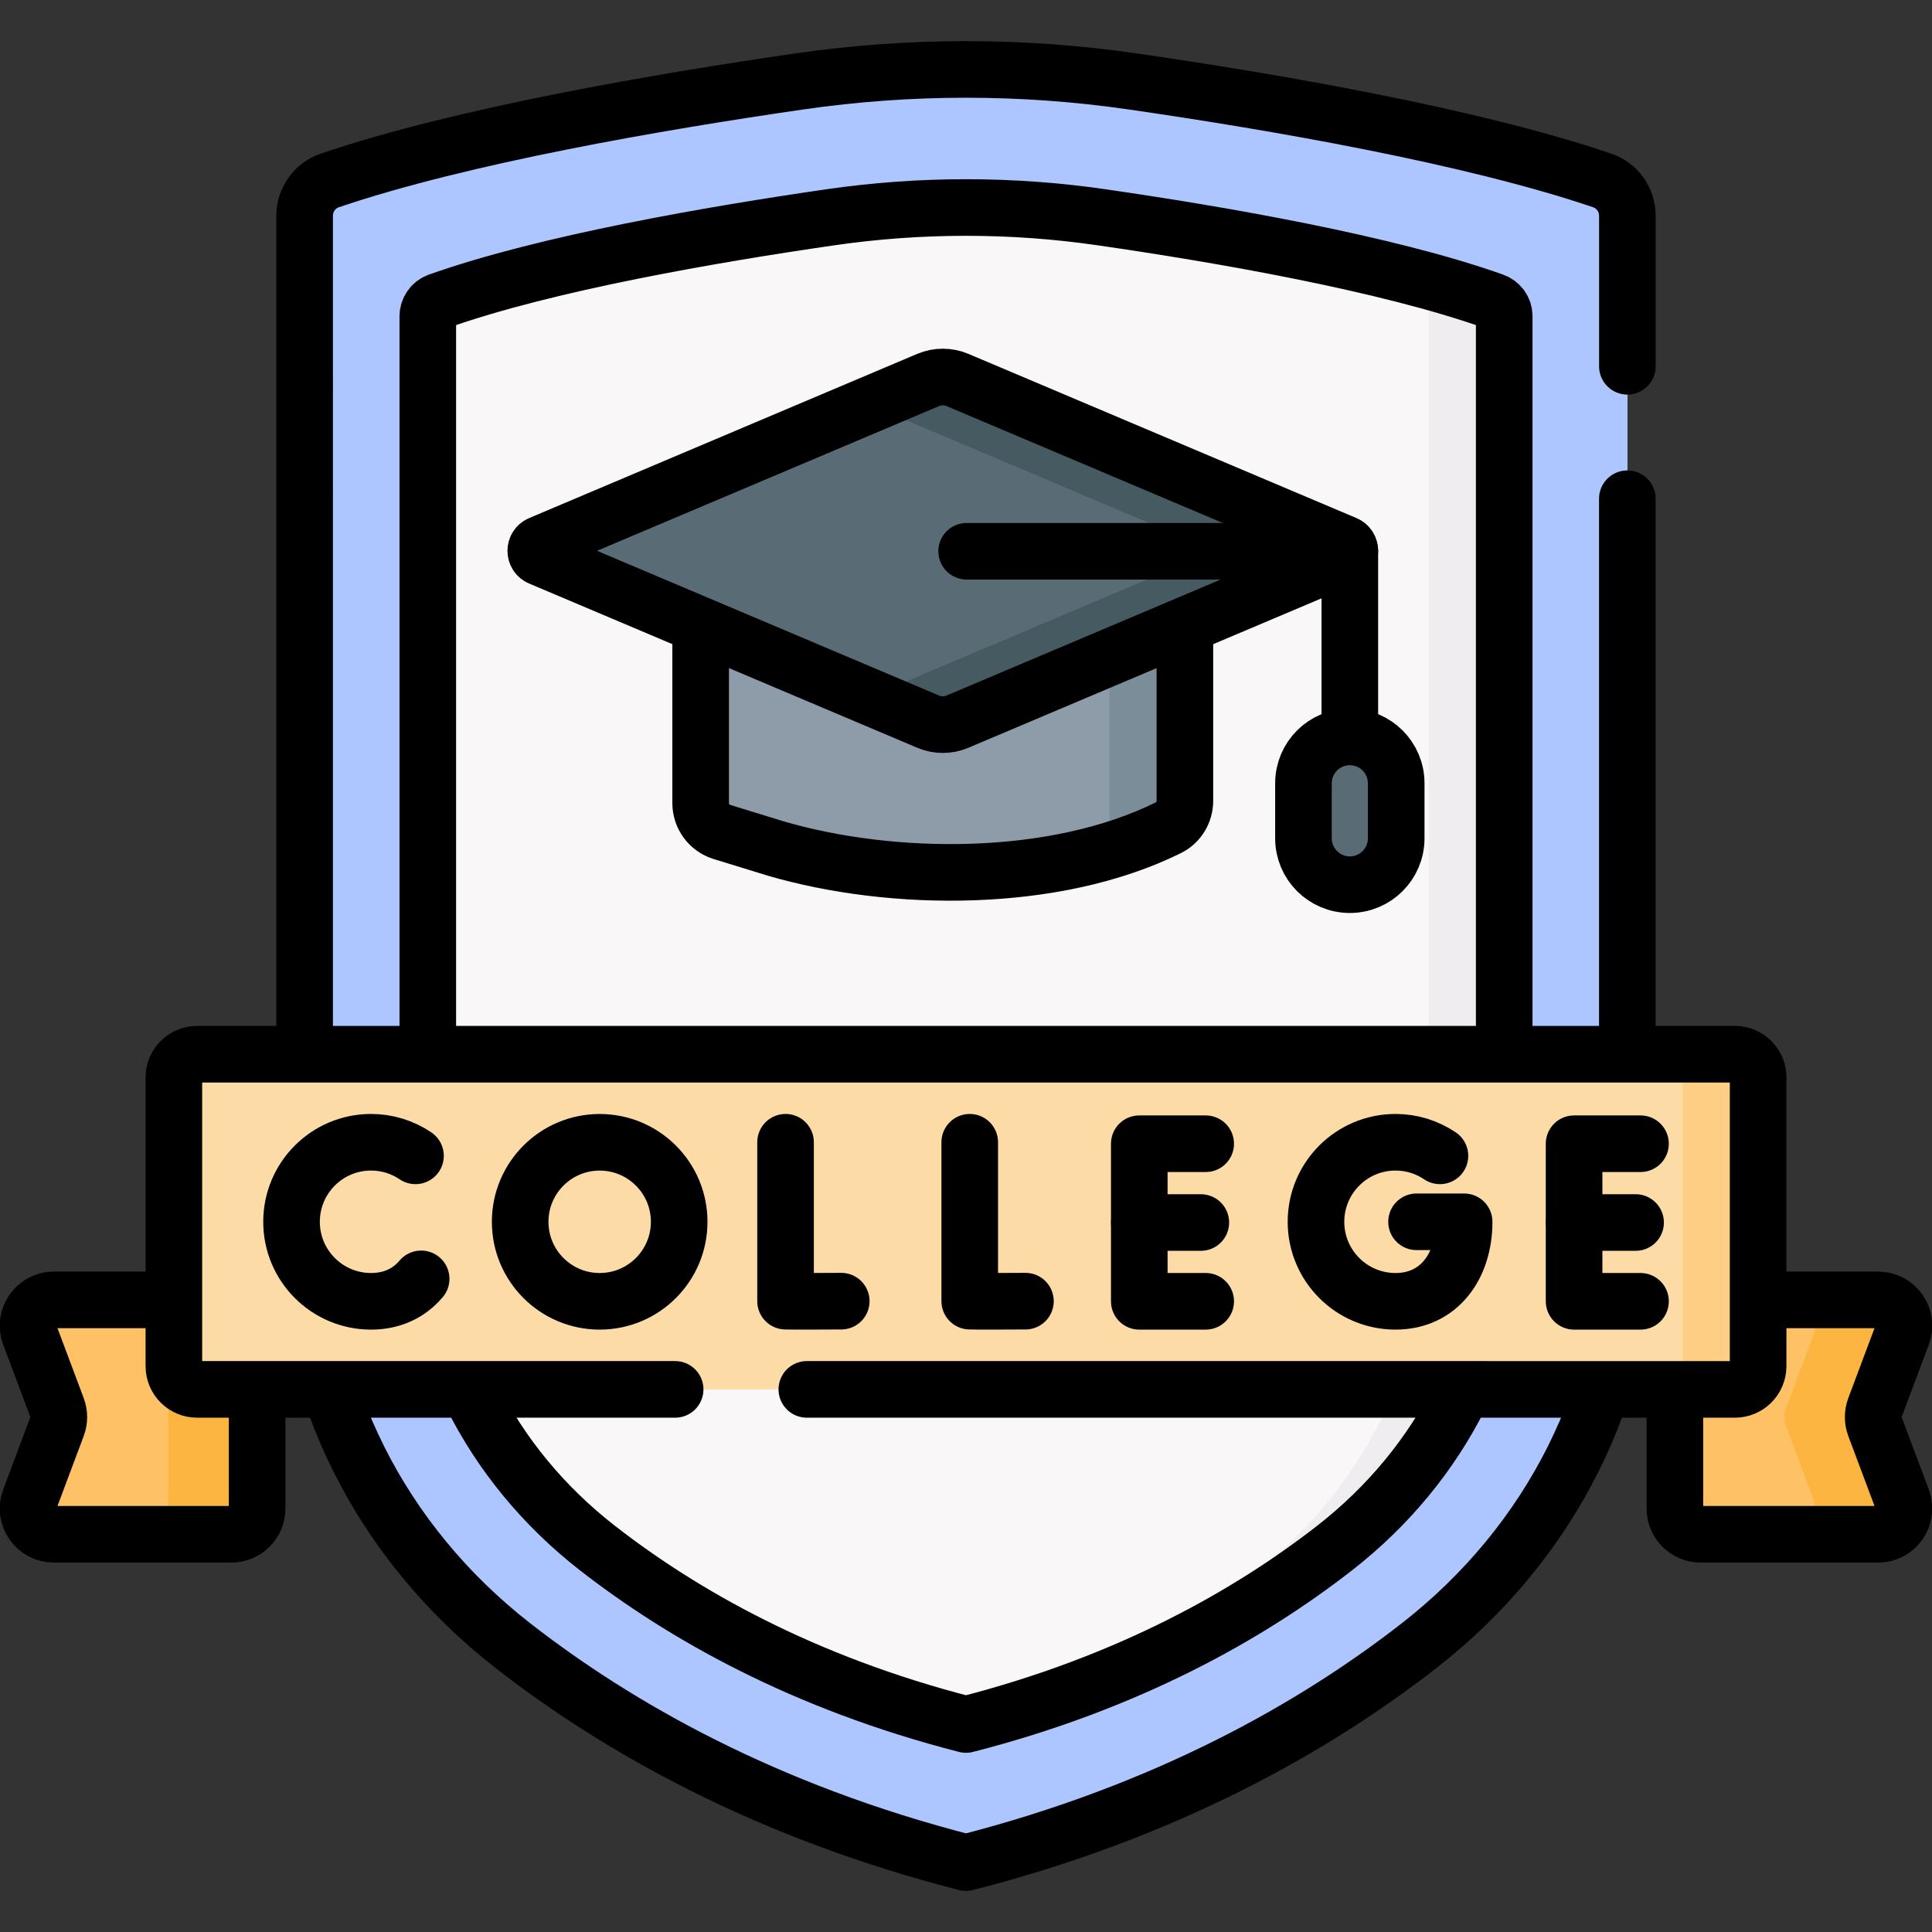 <?xml version="1.0" encoding="UTF-8"?><svg id="b" xmlns="http://www.w3.org/2000/svg" xmlns:xlink="http://www.w3.org/1999/xlink" viewBox="0 0 512 512"><rect x="0" y="0" width="512" height="512" fill="#333333" stroke="none"/><defs><clipPath id="d"><rect width="512" height="512" style="fill:none;"/></clipPath></defs><g id="c"><g style="clip-path:url(#d);"><g><path d="M443.86,375.54v-24.23c0-3.77,3.06-6.83,6.83-6.83h47.04c4.77,0,8.07,4.76,6.4,9.23l-7.29,19.43c-.58,1.55-.58,3.25,0,4.8l7.29,19.43c1.67,4.47-1.63,9.23-6.4,9.23h-47.04c-3.77,0-6.83-3.06-6.83-6.83v-24.23Z" style="fill:#fec165;"/><path d="M68.14,375.54v-24.23c0-3.77-3.06-6.83-6.83-6.83H14.27c-4.77,0-8.07,4.76-6.4,9.23l7.29,19.43c.58,1.55,.58,3.25,0,4.8l-7.29,19.43c-1.67,4.47,1.63,9.23,6.4,9.23H61.31c3.77,0,6.83-3.06,6.83-6.83v-24.23Z" style="fill:#fec165;"/><path d="M504.13,397.36c1.67,4.47-1.63,9.23-6.4,9.23h-23.53c4.77,0,8.07-4.76,6.4-9.23l-7.29-19.42c-.58-1.55-.58-3.25,0-4.8l7.29-19.43c1.67-4.47-1.63-9.23-6.4-9.23h23.53c4.77,0,8.07,4.76,6.4,9.23l-7.29,19.43c-.58,1.55-.58,3.25,0,4.8l7.29,19.42Z" style="fill:#fdb541;"/><path d="M68.14,351.31v48.45c0,3.77-3.06,6.83-6.83,6.83h-23.53c3.77,0,6.83-3.06,6.83-6.83v-48.45c0-3.77-3.06-6.83-6.83-6.83h23.53c3.77,0,6.83,3.06,6.83,6.83" style="fill:#fdb541;"/><path d="M443.86,375.54v-24.23c0-3.77,3.06-6.83,6.83-6.83h47.04c4.77,0,8.07,4.76,6.4,9.23l-7.29,19.43c-.58,1.55-.58,3.25,0,4.8l7.29,19.43c1.67,4.47-1.63,9.23-6.4,9.23h-47.04c-3.77,0-6.83-3.06-6.83-6.83v-24.23Z" style="fill:none; stroke:#000; stroke-linecap:round; stroke-linejoin:round; stroke-width:15px;"/><path d="M68.14,375.54v-24.23c0-3.77-3.06-6.83-6.83-6.83H14.27c-4.77,0-8.07,4.76-6.4,9.23l7.29,19.43c.58,1.55,.58,3.25,0,4.8l-7.29,19.43c-1.67,4.47,1.63,9.23,6.4,9.23H61.31c3.77,0,6.83-3.06,6.83-6.83v-24.23Z" style="fill:none; stroke:#000; stroke-linecap:round; stroke-linejoin:round; stroke-width:15px;"/><path d="M211.86,21.57c-37.04,5.36-89.38,14.34-124.44,26.23-4.01,1.36-6.69,5.13-6.69,9.36V326.29c0,42.17,20,82.44,55.29,109.9,27.61,21.49,66.75,43.78,119.98,57.42,53.23-13.64,92.37-35.93,119.98-57.42,35.29-27.46,55.29-67.73,55.29-109.9V57.17c0-4.23-2.68-8.01-6.69-9.36-35.06-11.89-87.39-20.87-124.44-26.23-29.28-4.24-59.01-4.24-88.29,0" style="fill:#adc6ff;"/><path d="M431.27,57.17V326.29c0,42.17-20,82.44-55.29,109.9-20.31,15.81-46.86,32.05-80.67,44.97,24.49-11.65,44.55-24.97,60.67-38,35.29-28.52,55.29-70.35,55.29-114.15V49.47c0-2.4-.8-4.66-2.18-6.44,5.44,1.53,10.63,3.12,15.49,4.77,4.01,1.36,6.69,5.14,6.69,9.37" style="fill:#adc6ff;"/><path d="M431.27,97.07V57.17c0-4.23-2.68-8.01-6.69-9.36-35.06-11.89-87.39-20.87-124.44-26.23-29.28-4.24-59.01-4.24-88.29,0-37.04,5.36-89.38,14.34-124.43,26.23-4.01,1.36-6.69,5.13-6.69,9.36V326.29c0,42.17,20,82.44,55.29,109.9,27.61,21.49,66.75,43.78,119.98,57.42,53.23-13.64,92.37-35.93,119.98-57.42,35.29-27.46,55.28-67.73,55.28-109.9V132.17" style="fill:none; stroke:#000; stroke-linecap:round; stroke-linejoin:round; stroke-width:15px;"/><path d="M220.08,57.58c-31.09,4.5-75.41,12.13-103.9,22.26-1.68,.6-2.81,2.19-2.81,3.97v237.04c0,34.31,16.27,67.09,44.99,89.43,22.47,17.49,54.32,35.63,97.64,46.73,43.32-11.1,75.17-29.24,97.64-46.73,28.72-22.35,44.99-55.12,44.99-89.43V83.81c0-1.79-1.12-3.38-2.81-3.97-28.48-10.13-72.81-17.76-103.9-22.26-23.82-3.45-48.02-3.45-71.85,0" style="fill:#f9f7f8;"/><path d="M398.63,83.81v237.04c0,34.32-16.28,67.09-44.99,89.43-19.47,15.15-45.98,30.8-80.89,41.92,25.26-10.57,45.33-23.47,60.89-36.05,28.71-23.19,44.99-57.21,44.99-92.83V77.26c0-1.19-.47-2.3-1.25-3.1,6.62,1.79,12.84,3.69,18.44,5.68,1.68,.6,2.81,2.19,2.81,3.97" style="fill:#efedef;"/><path d="M220.08,57.58c-31.09,4.5-75.41,12.13-103.9,22.26-1.68,.6-2.81,2.19-2.81,3.97v237.04c0,34.31,16.27,67.09,44.99,89.43,22.47,17.49,54.32,35.63,97.64,46.73,43.32-11.1,75.17-29.24,97.64-46.73,28.72-22.35,44.99-55.12,44.99-89.43V83.81c0-1.79-1.12-3.38-2.81-3.97-28.48-10.13-72.81-17.76-103.9-22.26-23.82-3.45-48.02-3.45-71.85,0Z" style="fill:none; stroke:#000; stroke-linecap:round; stroke-linejoin:round; stroke-width:15px;"/><path d="M459.77,368.2H52.23c-3.4,0-6.15-2.75-6.15-6.15h0v-76.52c0-3.4,2.75-6.15,6.15-6.15H459.77c3.4,0,6.15,2.75,6.15,6.15v76.52c0,3.4-2.76,6.15-6.15,6.15" style="fill:#fddba6;"/><path d="M465.92,285.53v76.51c0,3.4-2.75,6.16-6.15,6.16h-20c3.4,0,6.15-2.76,6.15-6.16v-76.51c0-3.4-2.75-6.16-6.15-6.16h20c3.4,0,6.15,2.76,6.15,6.16" style="fill:#fece85;"/><path d="M178.92,368.2H52.23c-3.4,0-6.15-2.75-6.15-6.15v-76.52c0-3.4,2.75-6.15,6.15-6.15H459.77c3.4,0,6.15,2.75,6.15,6.15v76.52c0,3.4-2.76,6.15-6.15,6.15H213.82" style="fill:none; stroke:#000; stroke-linecap:round; stroke-linejoin:round; stroke-width:15px;"/><path d="M208.18,302.71v42.11c.47,.08,14.76,0,14.76,0" style="fill:none; stroke:#000; stroke-linecap:round; stroke-linejoin:round; stroke-width:15px;"/><path d="M256.99,302.71v42.11c.47,.08,14.76,0,14.76,0" style="fill:none; stroke:#000; stroke-linecap:round; stroke-linejoin:round; stroke-width:15px;"/><path d="M319.52,303.1h-17.6v41.76h17.6" style="fill:none; stroke:#000; stroke-linecap:round; stroke-linejoin:round; stroke-width:15px;"/><path d="M318.23,323.98h-16.3" style="fill:none; stroke:#000; stroke-linecap:round; stroke-linejoin:round; stroke-width:15px;"/><path d="M434.75,303.1h-17.6v41.76h17.6" style="fill:none; stroke:#000; stroke-linecap:round; stroke-linejoin:round; stroke-width:15px;"/><path d="M433.45,323.98h-16.3" style="fill:none; stroke:#000; stroke-linecap:round; stroke-linejoin:round; stroke-width:15px;"/><path d="M381.6,306.31c-3.48-2.35-7.58-3.61-11.78-3.6-11.64,0-21.07,9.44-21.07,21.08s9.44,21.07,21.07,21.07,18.19-9.44,18.19-21.07h-12.61" style="fill:none; stroke:#000; stroke-linecap:round; stroke-linejoin:round; stroke-width:15px;"/><path d="M110.11,306.31c-3.48-2.35-7.58-3.61-11.78-3.6-11.64,0-21.07,9.44-21.07,21.08s9.44,21.07,21.07,21.07c4.73,0,8.61-1.56,11.57-4.19,.61-.54,1.18-1.13,1.71-1.76" style="fill:none; stroke:#000; stroke-linecap:round; stroke-linejoin:round; stroke-width:15px;"/><path d="M179.99,323.79c0,11.64-9.44,21.07-21.07,21.07s-21.07-9.43-21.07-21.07,9.44-21.07,21.07-21.07,21.07,9.43,21.07,21.07Z" style="fill:none; stroke:#000; stroke-linecap:round; stroke-linejoin:round; stroke-width:15px;"/><path d="M249.85,159.39h-64.17v53.45c0,3.51,2.28,6.6,5.63,7.64,5.49,1.69,13.15,4.06,14.25,4.38,30.89,9.04,74,9.41,104.1-5.52,2.69-1.33,4.35-4.12,4.35-7.12v-52.83h-64.17Z" style="fill:#8d9ca8;"/><path d="M314.02,159.39v52.83c0,3-1.66,5.79-4.35,7.12-5.24,2.6-10.87,4.73-16.76,6.44,.73-1.24,1.11-2.65,1.11-4.08v-62.31h20Z" style="fill:#7a8d98;"/><path d="M249.85,159.39h-64.17v53.45c0,3.51,2.28,6.6,5.63,7.64,5.49,1.69,13.15,4.06,14.25,4.38,30.89,9.04,74,9.41,104.1-5.52,2.69-1.33,4.35-4.12,4.35-7.12v-52.83h-64.17Z" style="fill:none; stroke:#000; stroke-linecap:round; stroke-linejoin:round; stroke-width:15px;"/><path d="M245.99,100.69l-102.83,43.51c-1.57,.66-1.57,2.88,0,3.54l102.83,43.51c2.47,1.05,5.26,1.05,7.73,0l102.83-43.51c1.57-.66,1.57-2.88,0-3.54l-102.83-43.51c-2.47-1.04-5.26-1.04-7.73,0" style="fill:#596c76;"/><path d="M356.55,147.74l-102.83,43.5c-2.47,1.05-5.26,1.05-7.73,0l-15.52-6.57,87.31-36.93c1.56-.66,1.56-2.88,0-3.54l-87.31-36.94,15.52-6.57c2.47-1.04,5.26-1.04,7.73,0l102.83,43.51c1.56,.66,1.56,2.88,0,3.54" style="fill:#465a61;"/><path d="M245.99,100.69l-102.83,43.51c-1.57,.66-1.57,2.88,0,3.54l102.83,43.51c2.47,1.05,5.26,1.05,7.73,0l102.83-43.51c1.57-.66,1.57-2.88,0-3.54l-102.83-43.51c-2.47-1.04-5.26-1.04-7.73,0Z" style="fill:none; stroke:#000; stroke-linecap:round; stroke-linejoin:round; stroke-width:15px;"/><path d="M256.17,146.09h101.55v49.2" style="fill:none; stroke:#000; stroke-linecap:round; stroke-linejoin:round; stroke-width:15px;"/><path d="M357.72,234.45c-6.79,0-12.29-5.5-12.29-12.29v-14.58c0-6.79,5.5-12.29,12.29-12.29s12.29,5.5,12.29,12.29v14.58c0,6.79-5.5,12.29-12.29,12.29" style="fill:#596c76;"/><path d="M357.72,234.45h0c-6.79,0-12.29-5.5-12.29-12.29v-14.58c0-6.79,5.5-12.29,12.29-12.29s12.29,5.5,12.29,12.29v14.58c0,6.79-5.5,12.29-12.29,12.29Z" style="fill:none; stroke:#000; stroke-linecap:round; stroke-linejoin:round; stroke-width:15px;"/></g></g></g></svg>